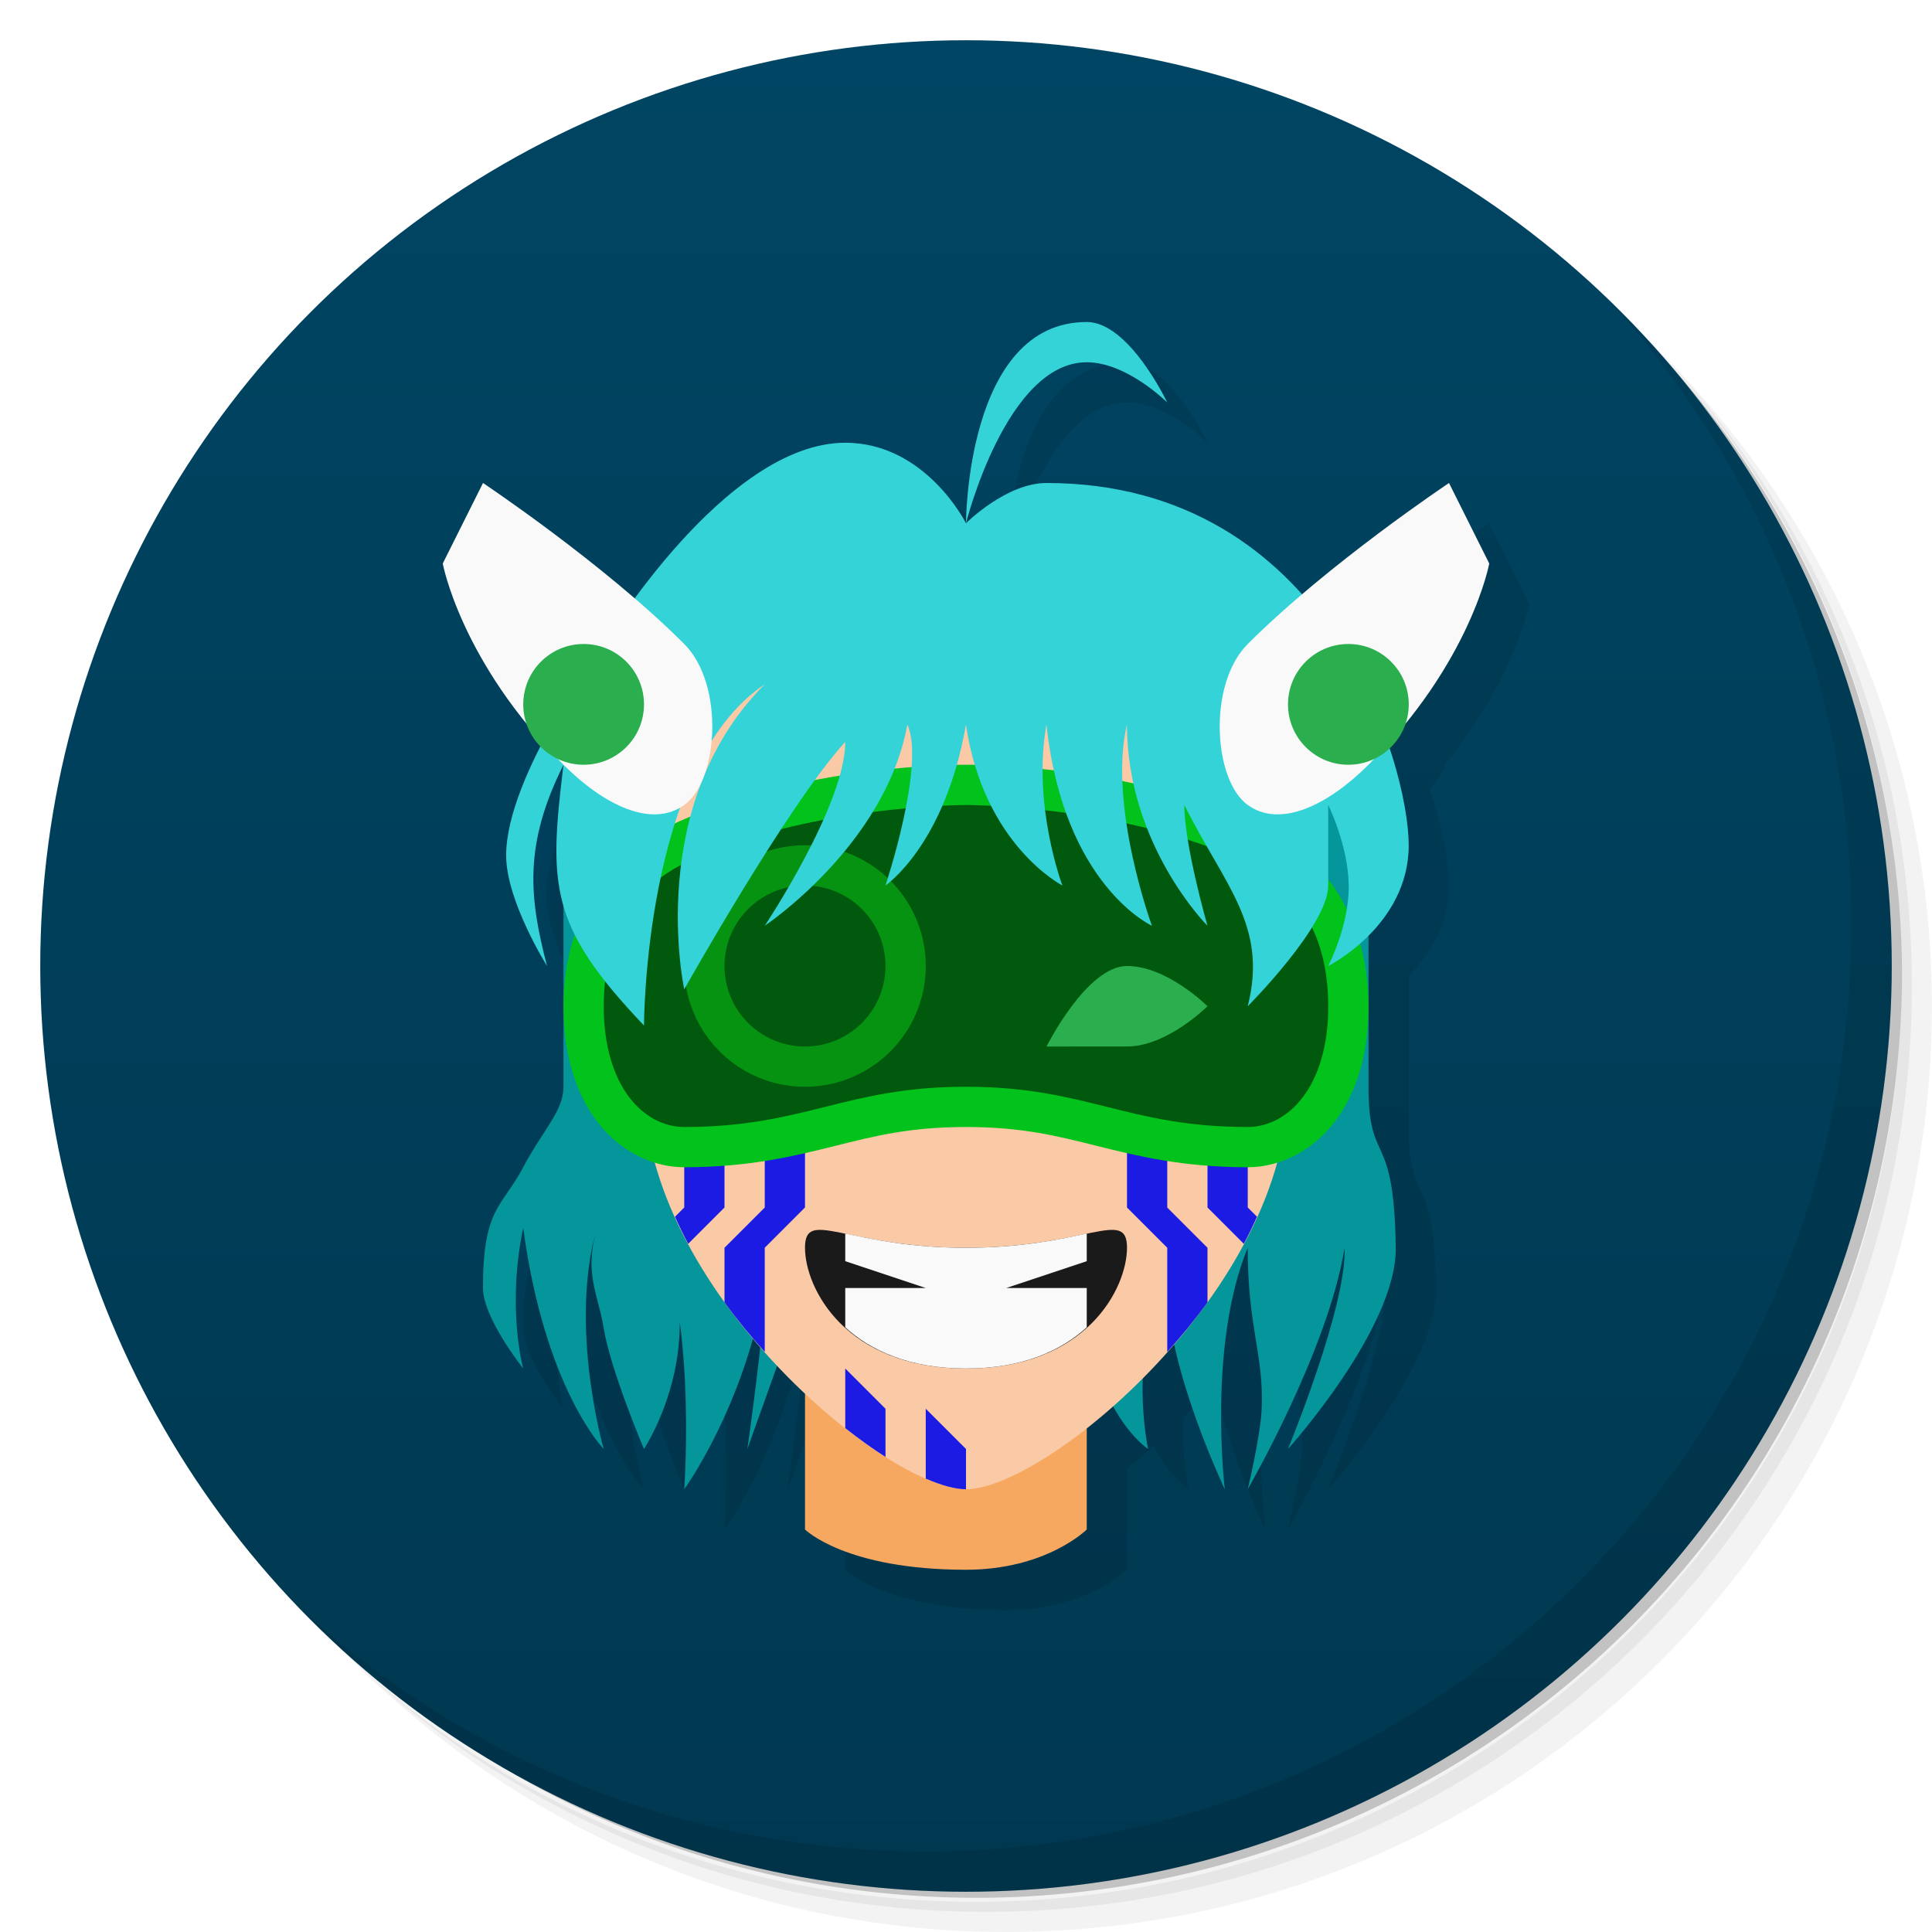<svg version="1.1" viewBox="0 0 48 48" xmlns="http://www.w3.org/2000/svg">
 <defs>
  <linearGradient id="bg" x2="0" y1="1" y2="47" gradientUnits="userSpaceOnUse">
   <stop style="stop-color:#004563" offset="0"/>
   <stop style="stop-color:#003850" offset="1"/>
  </linearGradient>
 </defs>
 <path d="m36.31 5c5.859 4.062 9.688 10.831 9.688 18.5 0 12.426-10.07 22.5-22.5 22.5-7.669 0-14.438-3.828-18.5-9.688 1.037 1.822 2.306 3.499 3.781 4.969 4.085 3.712 9.514 5.969 15.469 5.969 12.703 0 23-10.298 23-23 0-5.954-2.256-11.384-5.969-15.469-1.469-1.475-3.147-2.744-4.969-3.781zm4.969 3.781c3.854 4.113 6.219 9.637 6.219 15.719 0 12.703-10.297 23-23 23-6.081 0-11.606-2.364-15.719-6.219 4.16 4.144 9.883 6.719 16.219 6.719 12.703 0 23-10.298 23-23 0-6.335-2.575-12.06-6.719-16.219z" style="opacity:.05"/>
 <path d="m41.28 8.781c3.712 4.085 5.969 9.514 5.969 15.469 0 12.703-10.297 23-23 23-5.954 0-11.384-2.256-15.469-5.969 4.113 3.854 9.637 6.219 15.719 6.219 12.703 0 23-10.298 23-23 0-6.081-2.364-11.606-6.219-15.719z" style="opacity:.1"/>
 <path d="m31.25 2.375c8.615 3.154 14.75 11.417 14.75 21.13 0 12.426-10.07 22.5-22.5 22.5-9.708 0-17.971-6.135-21.12-14.75a23 23 0 0 0 44.875-7 23 23 0 0 0-16-21.875z" style="opacity:.2"/>
 <circle cx="24" cy="24" r="23" style="fill:url(#bg)"/>
 <path d="m28 9c-3 0-3 5-3 5s1-4 3-4c1 0 2 1 2 1s-0.946-2-2-2zm-3 5s-1-2-3-2c-2.088 0-4.152 2.4-5.229 3.873-1.809-1.56-3.772-2.873-3.772-2.873l-1 2s0.343 1.828 2.076 3.969a1.5 1.5 0 0 0 0.354 0.58c-0.465 0.911-0.854 1.905-0.854 2.703 0 1.132 1.016 2.748 1.016 2.748-0.44-1.686-0.592-3 0.408-5-0.187 1.532-0.271 2.542 0 3.494v4.506c0 0.605-0.508 1.068-1 2-0.528 1-1 1-1 3 0 0.745 1 2 1 2s-0.417-1.496 0-3.496c0.535 4 2 5.496 2 5.496s-0.789-2.772-0.242-5.17c-0.175 0.918 0.116 1.389 0.242 2.17 0.169 1.04 1 3 1 3s0.89-1.345 0.885-3.131c0.265 2.026 0.115 4.131 0.115 4.131s1.058-1.46 1.705-3.744c0.059 0.07 0.122 0.136 0.182 0.205-0.128 1.192-0.318 2.539-0.318 2.539l0.74-2.066c0.228 0.241 0.459 0.471 0.691 0.689v3.377s1 1 4 1c2 0 3-1 3-1v-2.518c0.219-0.172 0.439-0.356 0.66-0.553 0.412 0.757 0.865 1.07 0.865 1.07s-0.164-0.803-0.127-1.772c0.265-0.267 0.526-0.545 0.779-0.84 0.379 1.763 1.254 3.611 1.254 3.611s-0.432-3.563 0.568-6c0 2 0.405 2.663 0.348 4-0.029 0.676-0.348 2-0.348 2s1.999-3.458 2.406-6c0.057 1.456-1.406 5-1.406 5s2.704-2.999 2.678-5c-0.039-3-0.678-1.987-0.678-4v-3.75c0.5-0.5 1-1.25 1-2.25 0-0.527-0.144-1.403-0.477-2.404a1.5 1.5 0 0 0 0.4-0.627c1.733-2.14 2.076-3.969 2.076-3.969l-1-2s-1.88 1.258-3.656 2.773c-1.397-1.557-3.434-2.773-6.344-2.773-1 0-2 1-2 1z" style="opacity:.1"/>
 <path d="m40.03 7.531c3.712 4.084 5.969 9.514 5.969 15.469 0 12.703-10.297 23-23 23-5.954 0-11.384-2.256-15.469-5.969 4.178 4.291 10.01 6.969 16.469 6.969 12.703 0 23-10.298 23-23 0-6.462-2.677-12.291-6.969-16.469z" style="opacity:.1"/>
 <path d="m20 38s1 1 4 1c2 0 3-1 3-1v-4h-7z" style="fill:#f6a861"/>
 <path d="m18.568 36 1.431-4h7c0 3 1.525 4 1.525 4s-0.525-2.473 0.475-4c0 2 1.431 5 1.431 5s-0.431-3.563 0.569-6c0 2 0.405 2.663 0.347 4-0.029 0.676-0.347 2-0.347 2s2-3.458 2.407-6c0.057 1.456-1.407 5-1.407 5s2.704-2.999 2.678-5c-0.039-3-0.677-1.987-0.677-4v-7l-10-5-10 4v8c0 0.605-0.508 1.068-1.001 2-0.528 1-1 1-1 3 0 0.745 1 2 1 2s-0.417-1.497-3e-5 -3.497c0.535 4 2 5.497 2 5.497s-1-3.467 0-6c-0.593 1.533-0.16 2.013 0 3 0.169 1.04 1 3 1 3s2-3 0-6c1.374 2 1 7 1 7s1.461-2 2-5c0 1-0.431 4-0.431 4z" style="fill:#05969b"/>
 <path d="m16 27c0 5 6 10 8 10s8-5 8-10c0-2.5 0-13-8-13s-8 10.5-8 13z" style="fill:#fac9a5"/>
 <path d="m17 27v3l-0.23 0.23c0.102 0.227 0.21 0.451 0.328 0.672l0.902-0.902v-3zm2 0v3l-1 1v1.355c0.313 0.434 0.652 0.843 1 1.234v-2.59l1-1v-3zm9 0v3l1 1v2.59c0.348-0.391 0.687-0.8 1-1.234v-1.355l-1-1v-3zm2 0v3l0.902 0.902c0.118-0.221 0.226-0.445 0.328-0.672l-0.23-0.23v-3zm-9 7v1.482c0.342 0.269 0.678 0.511 1 0.715v-1.197zm2 1v1.736c0.388 0.168 0.732 0.264 1 0.264v-1z" style="fill:#1b1be3"/>
 <path d="m24 19s-4.122-0.053-7.436 1.551c-1.302 0.63-2.564 2.125-2.564 4.449 0 1.167 0.289 2.136 0.824 2.85 0.535 0.713 1.342 1.15 2.176 1.15 1.611 0 2.742-0.279 3.742-0.529s1.869-0.471 3.258-0.471 2.258 0.221 3.258 0.471 2.131 0.529 3.742 0.529c0.833 0 1.641-0.437 2.176-1.15 0.535-0.713 0.824-1.683 0.824-2.85 0-2.325-1.263-3.819-2.564-4.449-3.314-1.604-7.436-1.551-7.436-1.551z" style="fill:#02c21c"/>
 <path d="m24 20s-4-8.9e-4 -7 1.451c-1.026 0.497-2 1.549-2 3.549s1 3 2 3c3 0 4-1 7-1s4 1 7 1c1 0 2-1 2-3s-0.974-3.052-2-3.549c-3-1.452-7-1.451-7-1.451z" style="fill:#01590d;paint-order:stroke fill markers"/>
 <path d="m20 31c0-1 1 0 4 0s4-1 4 0-1 3-4 3-4-2-4-3z" style="fill:#1a1a1a"/>
 <path d="m20 21a3 3 0 0 0-3 3 3 3 0 0 0 3 3 3 3 0 0 0 3-3 3 3 0 0 0-3-3zm0 1a2 2 0 0 1 2 2 2 2 0 0 1-2 2 2 2 0 0 1-2-2 2 2 0 0 1 2-2z" style="fill:#079312;paint-order:stroke fill markers"/>
 <path d="m26 26s1-2 2-2 2 1 2 1-1 1-2 1z" style="fill:#2aae4e"/>
 <path d="m24 13s-1-2-3-2c-3 0-6 5-6 5s-2.425 3.252-2.425 5.252c0 1.132 1.016 2.748 1.016 2.748-0.44-1.686-0.591-3 0.409-5-0.366 3-0.36 4 2 6.479 0 0 0-6.479 3-8.479-3 3-2 7.58-2 7.58s2.567-4.58 4-6.148c0 1.568-2 4.568-2 4.568s3-2 3.543-5c0.456 1-0.544 4-0.544 4s1.481-1 2-4c0.438 3 2.396 4 2.396 4s-0.755-2-0.396-4c0.425 4 2.62 5 2.62 5s-1.096-3-0.62-5c0 3 2 5 2 5s-0.575-2-0.575-3c1 2 2.087 3 1.575 5 0 0 2-2 2-3v-2s0.498 0.999 0.51 2c0.011 1-0.51 2-0.51 2s2-1 2-3-2-9-9-9c-1 0-2 1-2 1z" style="fill:#34d3d8"/>
 <path d="m37 14-1-2s-3 2-5 4c-1 1-0.855 3.384 0 4 0.811 0.585 2 0 3-1 2.55-2.55 3-5 3-5z" style="fill:#f9f9f9"/>
 <circle cx="33.5" cy="17.5" r="1.5" style="fill:#2aae4e;paint-order:stroke fill markers"/>
 <path d="m24 13s0-5 3-5c1.054 0 2 2 2 2s-1-1-2-1c-2 0-3 4-3 4z" style="fill:#34d3d8"/>
 <path d="m11 14 1-2s3 2 5 4c1 1 0.855 3.384 0 4-0.811 0.585-2 0-3-1-2.55-2.55-3-5-3-5z" style="fill:#f9f9f9"/>
 <circle transform="scale(-1,1)" cx="-14.5" cy="17.5" r="1.5" style="fill:#2aae4e;paint-order:stroke fill markers"/>
 <path d="m21 30.648v0.686l2 0.666h-2v0.977c0.63 0.574 1.587 1.023 3 1.023s2.37-0.449 3-1.023v-0.977h-2l2-0.666v-0.686c-0.63 0.13-1.576 0.352-3 0.352s-2.37-0.222-3-0.352z" style="fill:#f9f9f9;paint-order:stroke fill markers"/>
</svg>
